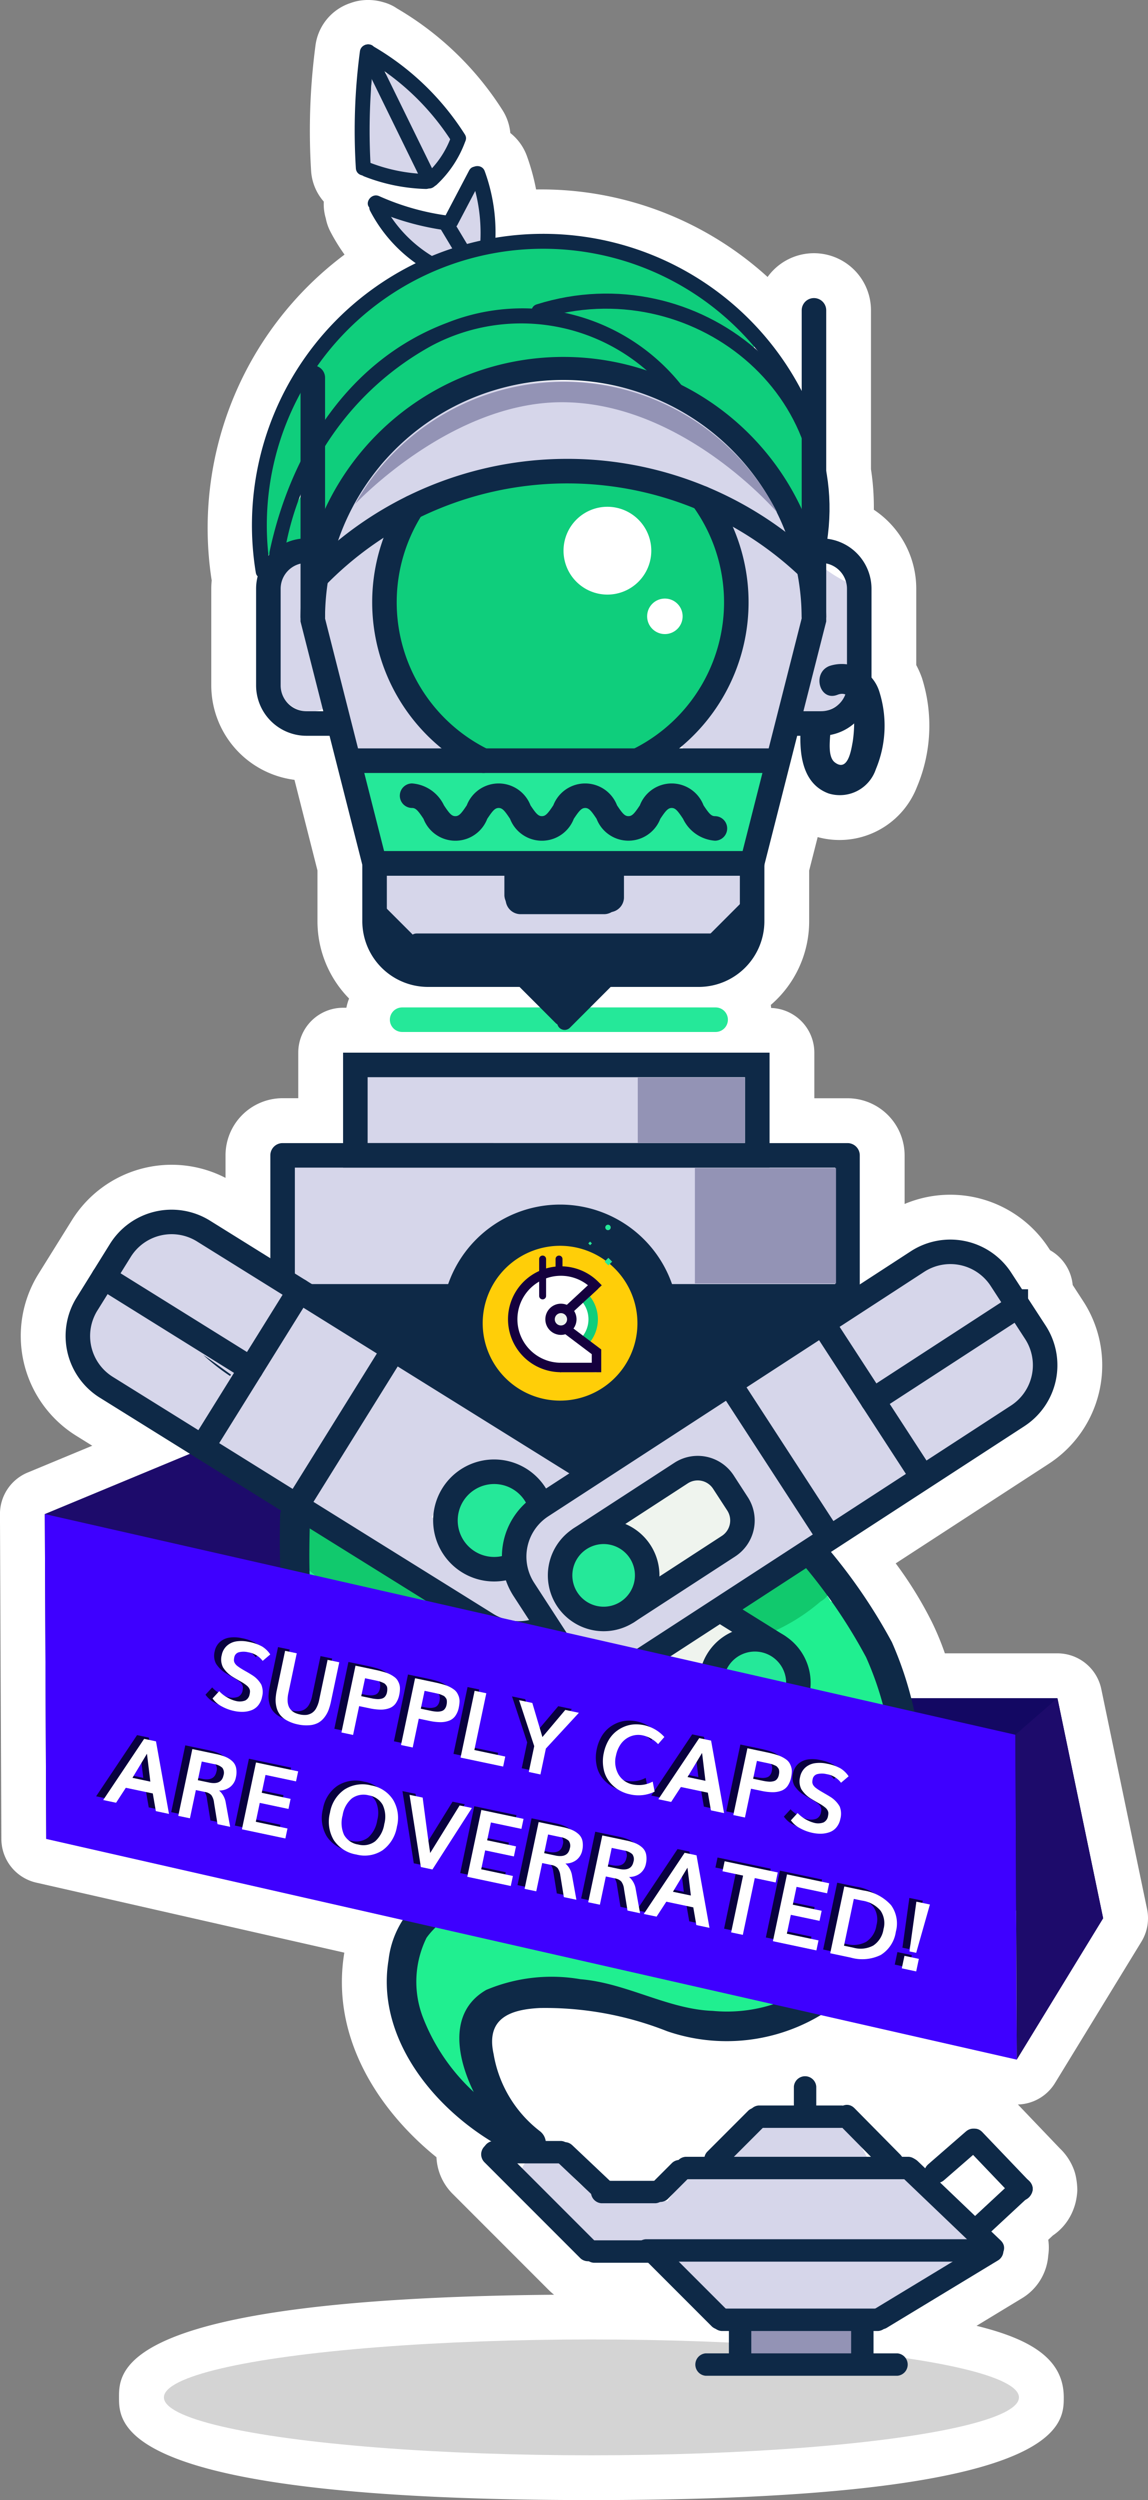 <svg id="Layer_1" data-name="Layer 1" xmlns="http://www.w3.org/2000/svg" viewBox="0 0 38.431 83.645"><rect x="0" y="0" width="38.431" height="83.645" fill="#808080" stroke="none"/><title>genie</title><path d="M72.456,91.703l2.893-4.729a1.504,1.504,0,0,0,.19-1.089L74.006,78.52a1.5,1.5,0,0,0-1.469-1.194H68.77a9.286,9.286,0,0,0-.425-1.028,13.049,13.049,0,0,0-1.221-1.982l5.125-3.332a3.93,3.93,0,0,0,1.153-5.438l-.353-.543A1.499,1.499,0,0,0,72.293,63.84l-.045-.068a3.932,3.932,0,0,0-4.826-1.48V60.665a1.913,1.913,0,0,0-1.911-1.91H64.4V57.228a1.497,1.497,0,0,0-1.445-1.494c-.007-.033-.005-.069-.013-.101a3.691,3.691,0,0,0,1.285-2.8V51.136l.285-1.119a2.781,2.781,0,0,0,3.321-1.672,5.273,5.273,0,0,0,.168-3.656,3.075,3.075,0,0,0-.189-.426V41.709a3.172,3.172,0,0,0-1.42-2.644,8.316,8.316,0,0,0-.096-1.356V32.394a1.91,1.91,0,0,0-3.461-1.116A11.26,11.26,0,0,0,55.085,28.35a7.343,7.343,0,0,0-.308-1.121,1.737,1.737,0,0,0-.554-.768,1.727,1.727,0,0,0-.259-.76,10.405,10.405,0,0,0-3.536-3.408l-.007-.005c-.026-.018-.055-.035-.081-.051a1.508,1.508,0,0,0-.357-.149,1.8,1.8,0,0,0-.915-.034,1.949,1.949,0,0,0-.223.069v-.001a1.731,1.731,0,0,0-1.146,1.42,21.713,21.713,0,0,0-.144,4.204,1.724,1.724,0,0,0,.423,1.01,1.688,1.688,0,0,0,.068.562,1.619,1.619,0,0,0,.155.445,6.291,6.291,0,0,0,.472.766,11.422,11.422,0,0,0-4.458,10.831c.004.023.007.046.011.069-.009.094-.014.186-.014.278v3.235a3.189,3.189,0,0,0,2.785,3.16l.77,3.033v1.697a3.684,3.684,0,0,0,1.058,2.586,1.907,1.907,0,0,0-.091.309h-.11a1.5,1.5,0,0,0-1.5,1.5v1.526H46.6a1.912,1.912,0,0,0-1.911,1.91v.756a3.932,3.932,0,0,0-5.142,1.414l-1.12,1.798a3.932,3.932,0,0,0,1.258,5.412l.542.337-2.164.898a1.501,1.501,0,0,0-.925,1.393l.047,10.87a1.501,1.501,0,0,0,1.167,1.456l10.314,2.343c-.474,2.866,1.192,5.318,3.084,6.844a1.849,1.849,0,0,0,.544,1.228l3.221,3.221a1.948,1.948,0,0,0,.173.152c-14.564.128-14.565,2.517-14.565,3.432,0,.94,0,3.438,15.812,3.438S72.75,103.159,72.75,102.219c0-1.272-1.077-1.943-2.92-2.394l1.507-.914a1.824,1.824,0,0,0,.893-1.437,1.806,1.806,0,0,0,.001-.528l.152-.142a1.835,1.835,0,0,0,.684-.86,1.91,1.91,0,0,0,.072-.218l.005-.019a2.244,2.244,0,0,0,.06-.411,2.407,2.407,0,0,0-.06-.515c-.009-.037-.025-.096-.038-.133-.005-.015-.01-.03-.016-.045a1.9,1.9,0,0,0-.473-.716L71.215,92.42A1.501,1.501,0,0,0,72.456,91.703Z" transform="translate(-37.139 -22.011)" fill="#fff"/><polygon points="1.5 50.655 9.583 47.3 9.73 53.156 1.548 61.525 1.5 50.655" fill="#1d0b6b"/><polygon points="35.399 56.814 36.93 64.181 26.318 63.239 30.248 56.814 35.399 56.814" fill="#130863"/><ellipse cx="19.799" cy="80.208" rx="14.312" ry="1.938" opacity="0.17" style="isolation:isolate"/><g id="Layer_2" data-name="Layer 2"><path d="M64.341,38.838a.252.252,0,0,0-.006-.207c-.005-.01-.009-.022-.014-.032a.253.253,0,0,0,.056-.302,10.758,10.758,0,0,1-.397-1.001.253.253,0,0,0,.294-.308.229.229,0,0,0,.085-.329q-.587-.856-1.236-1.654c-.256-.382-.532-.755-.808-1.126a1.037,1.037,0,0,0,.058-.537,3.282,3.282,0,0,1-.354-.221,3.649,3.649,0,0,1-.544-.49c-.024-.026-.048-.05-.071-.078l-.006-.005c-.116-.129-.228-.262-.343-.396a.241.241,0,0,0-.156-.329l-.288-.15c-.013-.013-.025-.026-.039-.039-.252-.239-.347-.338-.689-.277a.186.186,0,0,0-.064.036c-.072-.038-.141-.084-.211-.125a.218.218,0,0,0-.116-.182l-.674-.367a.244.244,0,0,1-.332-.038,7.818,7.818,0,0,0-5.862-.196,8.198,8.198,0,0,0-4.03,2.709.232.232,0,0,0-.232.05,8.353,8.353,0,0,0-2.381,6.968.193.193,0,0,0,.08.127c0,.023-.003.045-.004.068a.255.255,0,0,0,.411.191.222.222,0,0,0,.212-.068c.046-.047.089-.097.134-.145a.272.272,0,0,0,.23-.073.258.258,0,0,0,.179-.11,1.061,1.061,0,0,0,.241-.447.262.262,0,0,0,.245-.165c.028-.069.058-.136.086-.205a.228.228,0,0,0,.346-.076c.009-.02.017-.04.025-.06h0q.277-.635.538-1.277a.232.232,0,0,0,.237-.116c.118-.19.24-.377.362-.564a.211.211,0,0,0,.306-.029c.462-.592.933-1.168,1.438-1.708a.201.201,0,0,0,.185-.035c.017-.013.033-.026.05-.039h0l.001-.001c.175-.13.34-.265.504-.403a.222.222,0,0,0,.106-.006L54.5,34.259a8.485,8.485,0,0,0,1.474.087c.346.069.69.152,1.037.223a.25.25,0,0,0,.15.137,4.872,4.872,0,0,0,.668.195,2.522,2.522,0,0,0,1.342.07.291.291,0,0,0,.181-.195,8.348,8.348,0,0,0,.872.355,7.586,7.586,0,0,0,1.22,1.041,5.894,5.894,0,0,0,1.224,1.296,8.604,8.604,0,0,0,.834,1.195l.001.002h0c.014.017.025.034.039.051a.202.202,0,0,0,.2.074c.063.115.124.229.19.344.161.283.572.034.432-.253Zm-16.868-.656c-.025.05-.051.099-.075.149a4.719,4.719,0,0,0-.56,1.041c.082-.368.198-.732.3-1.086.042-.091.078-.184.117-.276a.225.225,0,0,0,.233-.063l.001-.001a.322.322,0,0,0,.035-.006C47.508,38.021,47.489,38.102,47.473,38.182Z" transform="translate(-37.139 -22.011)" fill="#0fce7c"/><path d="M52.337,26.702a.976.976,0,0,0-.269-.402.196.196,0,0,0,.003-.259c-.013-.018-.027-.033-.04-.05l.001-.001-.004-.004a3.346,3.346,0,0,0-.87-.81.232.232,0,0,0-.139-.039l-.214-.18a2.292,2.292,0,0,0-.392-.481.248.248,0,0,0-.367.025.282.282,0,0,0-.163.027.261.261,0,0,0-.307.312c.004.013.009.024.013.036-.002.022-.004.043-.007.065a4.661,4.661,0,0,0-.184,1.518c0,.197-.028.42-.012.625-.255.029-.349.433-.057.489l.856.164a.237.237,0,0,0,.043.008,2.921,2.921,0,0,0,.287.055l.006,0c.108.021.218.036.327.055.04.03.08.059.125.088a.214.214,0,0,0,.245-.009.255.255,0,0,0,.09.013.245.245,0,0,0,.372.029,2.518,2.518,0,0,0,.454-.695A.733.733,0,0,0,52.337,26.702Z" transform="translate(-37.139 -22.011)" fill="#d6d6ea"/><path d="M53.276,28.589a.252.252,0,0,0-.482,0,2.837,2.837,0,0,1-.511,1.063.264.264,0,0,0-.04.08c-.051.009-.103.015-.157.02a4.377,4.377,0,0,0-1.322-.383.222.222,0,0,0-.129.009.219.219,0,0,0-.093-.072l-.191-.081c-.288-.122-.536.26-.253.432l1.142.693.058.036a.26.26,0,0,0,.31.309l1.071-.305a1.246,1.246,0,0,0,.598-.249C53.597,29.787,53.361,28.992,53.276,28.589Z" transform="translate(-37.139 -22.011)" fill="#d6d6ea"/><path d="M67.415,81.68c-.086-.324-.173-.648-.258-.972a.244.244,0,0,0,.085-.254,24.461,24.461,0,0,0-.757-2.792.28.28,0,0,0-.062-.104.235.235,0,0,0-.179-.125c-.128-.322-.27-.636-.418-.931a.596.596,0,0,0-.285-.283c-.077-.179-.16-.357-.254-.531a.232.232,0,0,0-.319-.09l-.025-.02c-.037-.062-.074-.124-.114-.185a.26.26,0,0,0-.038-.04.437.437,0,0,0,.102-.161.248.248,0,0,0-.064-.243.454.454,0,0,0-.233-.11.264.264,0,0,0-.348-.283.25.25,0,0,0-.327-.077c-.24.153-.471.317-.699.486a2.118,2.118,0,0,0-.759.53l-.032.009a.228.228,0,0,0-.162.171l-.008-.003a.211.211,0,0,0-.139.002c-.302-.1-.412.365-.125.484l.822.34c.232.145.457.307.677.468.13.198.267.391.398.586a12.005,12.005,0,0,0-.032,1.471,2.78,2.78,0,0,1-.778.647.507.507,0,0,0-.172.152c-.075.016-.151.03-.226.048a.828.828,0,0,0-.262-.025c-.088.006-.174.019-.261.026l-2.41-1.303a.24.24,0,0,0-.238.002,1.651,1.651,0,0,0-.253-.214,1.353,1.353,0,0,0-.473-.179.223.223,0,0,0-.107-.133.897.897,0,0,0-.81-.09.242.242,0,0,0-.131.108c-.024.004-.047.005-.071.009a.178.178,0,0,0-.126.09q-.195-.075-.39-.146a.239.239,0,0,0-.151-.181,5.748,5.748,0,0,1-1.053-.48.253.253,0,0,0-.285.041c-.018-.005-.036-.01-.054-.015a.243.243,0,0,0-.117-.399l-.19-.042a.274.274,0,0,0-.177.026,1.677,1.677,0,0,0-.258.006.244.244,0,0,0-.17.078l-.329-.001a.229.229,0,0,0-.064.012c-.075-.04-.152-.078-.227-.118a.23.23,0,0,0-.069-.355q-2.842-1.414-5.528-3.102a.243.243,0,0,0-.323.072c-.056-.055-.12-.107-.178-.16-.015-.034-.028-.063-.048-.106a.208.208,0,0,0-.203-.118c-.012-.01-.022-.021-.035-.031-.169-.138-.521-.015-.418.243l.031.079a.283.283,0,0,0-.079.188.246.246,0,0,0-.158.419c.071.068.145.129.217.195a.206.206,0,0,0-.034.087c-.091.62-.028,3.007.799,3.459.094.259.197.517.319.775a.233.233,0,0,0,.293.105,4.715,4.715,0,0,0,1.067,1.296.201.201,0,0,0,.125.092.279.279,0,0,0,.069.059,2.41,2.41,0,0,0,.998.348c.166.355.884.449,1.199.463a.253.253,0,0,0,.178-.425l.733.114a.275.275,0,0,0,.316-.248l.017-.025c.064.014.127.033.191.045a.219.219,0,0,0,.079.039,1.941,1.941,0,0,0,.833.106.263.263,0,0,0,.119-.029l2.288.34a.262.262,0,0,0,.282-.159l1.693,2.003a.253.253,0,0,0,.427-.177q-.002-.158-.003-.315a.249.249,0,0,0-.368-.213q-.326-.385-.651-.77c.434.287.862.584,1.29.881a.812.812,0,0,0,.06.361,12.848,12.848,0,0,1,.458,1.611,3.586,3.586,0,0,0-.992,1.154.814.814,0,0,0-.197.082l-.703.347a.931.931,0,0,0-.325.209.774.774,0,0,0-.465.138,2.398,2.398,0,0,0-.633-.186,3.203,3.203,0,0,0-1.313.13,9.22,9.22,0,0,0-2.891-.155c-2.714.521-1.347,3.986-.641,5.604a.577.577,0,0,0-.058.137.605.605,0,0,0,.214.598.665.665,0,0,0,1.032.084.632.632,0,0,0,.031-.822.718.718,0,0,0-.013-.281c-.047-.2-.165-.528-.297-.909a.711.711,0,0,0,.375-.825c.019-.018.043-.041.076-.07.079-.071.145-.169.22-.246a3.14,3.14,0,0,1,.62-.485c.013-.008.028-.013.041-.021a4.541,4.541,0,0,1,2.039-.104,3.105,3.105,0,0,0,1.472.004c.233.102.466.197.697.273a3.467,3.467,0,0,0,.452.226,3.225,3.225,0,0,0,1.412.286c.221.094.4.163.508.201,1.124.39,3.789.132,4.595-1.096a.644.644,0,0,0,.408-.783.851.851,0,0,0,.091-.074,1.834,1.834,0,0,0,.468-.923.964.964,0,0,0,.219-.329q.089-.242.162-.494c.008-.013.017-.023.025-.036.546-.871.955-1.942.348-2.777.005-.328.001-.657-.013-.986A.263.263,0,0,0,67.415,81.68Z" transform="translate(-37.139 -22.011)" fill="#20ef90"/><path d="M57.763,77.605c-.271.187-.982-.018-1.292-.115a1.981,1.981,0,0,1-.334-.144.754.754,0,0,0-.816-.798c-2.778.268-5.3-2.197-7.565-3.534-.698-.412-1.223.548-.759,1.078a16.012,16.012,0,0,0,4.305,2.969,6.333,6.333,0,0,0,3.445,1.032,4.111,4.111,0,0,0,4.635.374C60.079,77.853,58.519,77.082,57.763,77.605Z" transform="translate(-37.139 -22.011)" fill="#11c96d"/><path d="M64.876,74.532A.839.839,0,0,0,63.731,74.28c-.254.167-.484.362-.729.54a6.336,6.336,0,0,0-.836.618.742.742,0,0,0,.761,1.202A6.421,6.421,0,0,0,64.61,75.591.751.751,0,0,0,64.876,74.532Z" transform="translate(-37.139 -22.011)" fill="#11c96d"/><path d="M69.388,96.559c-.077-.075-.153-.152-.23-.227-.004-.021-.006-.042-.013-.063l-.099-.326a.836.836,0,0,0-.607-.566l-.236-.051c-.055-.064-.114-.123-.167-.189a5.374,5.374,0,0,0-.749-.926l-.006.009a.726.726,0,0,0-1.053.101,4.998,4.998,0,0,0-.945-1.378.812.812,0,0,0-.978-.085l-.039.031a6.615,6.615,0,0,0-1.32-.06.89.89,0,0,0-.76.592.758.758,0,0,0-.119.117q-.146.182-.292.363c-.159.131-.312.269-.469.401a.703.703,0,0,0-.57.113,4.554,4.554,0,0,0-1.252,1.241,4.796,4.796,0,0,0-.913-.025c-1.344-.21-1.747-.002-2.584-1.245-.547-.813-1.848.015-1.285.821,1.195,1.712,1.325,1.69,2.966,1.948a.738.738,0,0,0,.507.16.867.867,0,0,0,.553.236,2.98,2.98,0,0,0,.979-.062,4.88,4.88,0,0,0,2.393,2.132l.019.002a.752.752,0,0,0,.362,1.227c1.756.327,2.84.302,3.662-.848a.771.771,0,0,0,.51-.222,4.679,4.679,0,0,0,.656-.653,5.663,5.663,0,0,0,.998-.781c.015-.015.029-.029.043-.045.072-.072.145-.151.217-.228a1.116,1.116,0,0,0,.441-.063.81.81,0,0,0,.504-.49A.774.774,0,0,0,69.388,96.559Z" transform="translate(-37.139 -22.011)" fill="#d6d6ea"/><path d="M64.92,99.728a2.344,2.344,0,0,1-1.02-.025c-.399-.037-.799-.062-1.2-.077-.965-.037-.912,1.46.046,1.497.459.018.918.047,1.375.097a2.538,2.538,0,0,0,1.242-.06C66.255,100.813,65.82,99.38,64.92,99.728Z" transform="translate(-37.139 -22.011)" fill="#9393b5"/></g><g id="Layer_1-2" data-name="Layer 1"><path d="M65.647,41.563a4.663,4.663,0,0,1-1.126-.709.766.766,0,0,0-.073.022c0-.031-.003-.061-.003-.092a3.684,3.684,0,0,1-1.149-1.694c-.045-.162-.089-.319-.133-.476h-.006a5.843,5.843,0,0,0-2.336-2.873c-.011-.011-.019-.023-.029-.033a.949.949,0,0,0-1.162-.235c-3.618-1.397-7.552-.764-9.707,2.075-.87.848-1.572,1.867-2.4,2.77a.956.956,0,0,0-.205.35c-.041,0-.083,0-.124-.001a.986.986,0,0,0-.836.538c-.061.12-.12.242-.177.364a.864.864,0,0,0,.2,1.012c.05.733.081,1.474.068,2.201a1.058,1.058,0,0,0,1.722.808,4.094,4.094,0,0,0,1.83,2.524A.92.92,0,0,0,51.06,48.041a.997.997,0,0,0,.951-1.738,2.063,2.063,0,0,0-.696-.326,8.39,8.39,0,0,1-1.074-4.407.937.937,0,0,0,.234-.461,6.477,6.477,0,0,1,.658-1.827,6.476,6.476,0,0,1,2.109-1.438.813.813,0,0,0,.347.248.954.954,0,0,0,1.028.427,6.759,6.759,0,0,1,2.159-.383.956.956,0,0,0,.53-.134,5.077,5.077,0,0,0,1.946.059,9.176,9.176,0,0,0,1.385.6,1.208,1.208,0,0,0,.408.058,5.406,5.406,0,0,1,.515,1.159.798.798,0,0,0-.101.812,9.618,9.618,0,0,1,.378,2.45.793.793,0,0,0,.106.285c-.007.129-.015.256-.024.383-.174.759-.372,1.459-1.235,1.658-1.249.289-.98,2.279.267,1.979.159-.039.309-.079.45-.122a1.097,1.097,0,0,0,1.923-.263,9.764,9.764,0,0,0,.287-1.029,1.016,1.016,0,0,0,.482-.038,3.041,3.041,0,0,0,1.329-.542,2.218,2.218,0,0,0,.568-1.335,7.153,7.153,0,0,0-.058-2.443C65.837,41.637,65.741,41.604,65.647,41.563Z" transform="translate(-37.139 -22.011)" fill="#d6d6ea"/><polygon points="11.709 25.452 24.901 25.452 26.019 25.878 25.179 28.888 12.54 28.888 11.709 25.452" fill="#25e899"/><path d="M60.531,54.62h-9.066a1.787,1.787,0,0,1-1.786-1.787V50.899H62.317v1.935A1.787,1.787,0,0,1,60.531,54.62" transform="translate(-37.139 -22.011)" fill="#d6d6ea"/><path d="M60.531,55.03h-9.066a2.2,2.2,0,0,1-2.197-2.197V50.488h13.46v2.345A2.2,2.2,0,0,1,60.531,55.03Zm-10.442-3.721v1.524a1.378,1.378,0,0,0,1.376,1.376h9.066a1.378,1.378,0,0,0,1.376-1.376v-1.524Z" transform="translate(-37.139 -22.011)" fill="#0e2947"/><path d="M53.681,47.462a5.637,5.637,0,0,1-2.084-8.743c1.033-1.251,7.533-1.315,8.564-.15a5.634,5.634,0,0,1-1.954,8.894" transform="translate(-37.139 -22.011)" fill="#0fce7c"/><path d="M53.325,47.872a.407.407,0,0,1-.179-.042,6.303,6.303,0,0,1-2.556-9.062.41.41,0,0,1,.691.443,5.483,5.483,0,0,0,2.224,7.882.41.41,0,0,1-.18.779Z" transform="translate(-37.139 -22.011)" fill="#0e2947"/><path d="M58.533,47.842a.41.41,0,0,1-.184-.777,5.481,5.481,0,0,0,1.969-8.141.411.411,0,0,1,.663-.487,6.305,6.305,0,0,1-2.264,9.362A.422.422,0,0,1,58.533,47.842Z" transform="translate(-37.139 -22.011)" fill="#0e2947"/><path d="M62.636,51.309H49.36l-2.161-8.505v-.052a8.799,8.799,0,0,1,17.599,0v.052l-.013.049Zm-12.638-.821h12l1.978-7.786a7.978,7.978,0,0,0-15.956,0Z" transform="translate(-37.139 -22.011)" fill="#0e2947"/><path d="M47.61,43.042a.411.411,0,0,1-.41-.41V34.648a.41.41,0,0,1,.821,0v7.984A.41.41,0,0,1,47.61,43.042Z" transform="translate(-37.139 -22.011)" fill="#0e2947"/><path d="M64.387,43.042a.41.41,0,0,1-.41-.41V32.394a.41.41,0,0,1,.821,0V42.631A.41.41,0,0,1,64.387,43.042Z" transform="translate(-37.139 -22.011)" fill="#0e2947"/><path d="M48.263,46.628H47.397a1.687,1.687,0,0,1-1.685-1.685V41.709a1.687,1.687,0,0,1,1.685-1.685h.367a.41.41,0,0,1,0,.821h-.367a.865.865,0,0,0-.863.864v3.235a.864.864,0,0,0,.863.863h.866a.411.411,0,0,1,0,.822Z" transform="translate(-37.139 -22.011)" fill="#0e2947"/><path d="M64.629,46.628h-.866a.411.411,0,0,1,0-.822h.866a.864.864,0,0,0,.864-.863V41.709a.865.865,0,0,0-.864-.864h-.367a.41.41,0,0,1,0-.821h.367a1.687,1.687,0,0,1,1.685,1.685v3.235A1.687,1.687,0,0,1,64.629,46.628Z" transform="translate(-37.139 -22.011)" fill="#0e2947"/><path d="M47.7,41.76a.41.41,0,0,1-.293-.697,12.132,12.132,0,0,1,17.078-.365.41.41,0,0,1-.563.598,11.312,11.312,0,0,0-15.928.341A.409.409,0,0,1,47.7,41.76Z" transform="translate(-37.139 -22.011)" fill="#0e2947"/><path d="M63.158,47.872h-14.31a.411.411,0,0,1,0-.822h14.31a.411.411,0,0,1,0,.822Z" transform="translate(-37.139 -22.011)" fill="#0e2947"/><path d="M58.942,40.434a1.469,1.469,0,1,1-1.469-1.468,1.47,1.47,0,0,1,1.469,1.468" transform="translate(-37.139 -22.011)" fill="#fff"/><path d="M59.991,42.631a.594.594,0,1,1-.594-.594.594.594,0,0,1,.594.594" transform="translate(-37.139 -22.011)" fill="#fff"/><path d="M61.072,50.138a1.287,1.287,0,0,1-1.066-.731c-.183-.277-.26-.364-.381-.364s-.198.087-.382.364a1.143,1.143,0,0,1-2.132,0c-.183-.277-.26-.364-.381-.364s-.199.087-.383.364a1.143,1.143,0,0,1-2.133,0c-.183-.277-.259-.364-.381-.364s-.199.087-.383.364a1.143,1.143,0,0,1-2.133,0c-.183-.277-.26-.364-.383-.364a.41.41,0,1,1,0-.821,1.288,1.288,0,0,1,1.067.732c.183.277.26.363.382.363s.198-.087.382-.363a1.143,1.143,0,0,1,2.133.001c.184.276.26.362.382.362s.199-.087.382-.363a1.143,1.143,0,0,1,2.133.001c.183.276.26.362.382.362s.199-.087.382-.362a1.142,1.142,0,0,1,2.132,0c.183.276.259.362.381.362a.41.41,0,1,1,0,.821Z" transform="translate(-37.139 -22.011)" fill="#0e2947"/><rect x="9.723" y="38.748" width="18.769" height="4.387" fill="#d6d6ea"/><rect x="12.251" y="35.886" width="12.908" height="2.728" fill="#d6d6ea"/><line x1="9.461" y1="43.371" x2="28.372" y2="43.371" fill="none"/><rect x="9.461" y="42.961" width="18.912" height="0.821" fill="#0e2947"/><polygon points="9.461 43.371 9.666 46.145 11.54 48.676 13.181 48.832 19.19 49.416 25.352 48.975 27.418 47.544 28.372 44.817 27.963 43.371 9.461 43.371" fill="#0e2947"/><path d="M61.14,71.61H50.97a4.787,4.787,0,0,1-4.781-4.782V60.665a.41.41,0,0,1,.41-.41H65.511a.41.41,0,0,1,.41.41v6.163A4.787,4.787,0,0,1,61.14,71.61ZM47.01,61.075v5.753a3.965,3.965,0,0,0,3.96,3.961H61.14a3.965,3.965,0,0,0,3.961-3.961V61.075Z" transform="translate(-37.139 -22.011)" fill="#0e2947"/><path d="M59.169,66.28A3.279,3.279,0,1,0,55.89,69.56a3.28,3.28,0,0,0,3.279-3.28" transform="translate(-37.139 -22.011)" fill="#ffce08"/><path d="M55.89,70.25A3.969,3.969,0,1,1,59.858,66.28,3.973,3.973,0,0,1,55.89,70.25Zm0-6.559A2.59,2.59,0,1,0,58.478,66.28,2.593,2.593,0,0,0,55.89,63.691Z" transform="translate(-37.139 -22.011)" fill="#0e2947"/><path d="M48.628,70.288a.953.953,0,1,0-.953.953.952.952,0,0,0,.953-.953" transform="translate(-37.139 -22.011)" fill="#0e2947"/><path d="M65.373,70.288a.953.953,0,1,0-.954.953.953.953,0,0,0,.954-.953" transform="translate(-37.139 -22.011)" fill="#0e2947"/><path d="M64.314,69.638a.592.592,0,1,0-.592.592.592.592,0,0,0,.592-.592" transform="translate(-37.139 -22.011)" fill="#eff4ee"/><path d="M48.858,69.638a.592.592,0,1,0-.592.592.592.592,0,0,0,.592-.592" transform="translate(-37.139 -22.011)" fill="#eff4ee"/><rect x="3.755" y="43.135" width="5.924" height="3.027" fill="#0e2947"/><rect x="28.492" y="43.135" width="5.924" height="3.027" fill="#0e2947"/><path d="M62.901,61.075H48.624V57.229H62.901Zm-13.455-.82H62.08V58.05H49.446Z" transform="translate(-37.139 -22.011)" fill="#0e2947"/><path d="M61.096,56.537H50.601a.41.41,0,1,1,0-.821H61.096a.41.41,0,1,1,0,.821Z" transform="translate(-37.139 -22.011)" fill="#25e899"/><rect x="23.263" y="39.081" width="4.724" height="3.859" fill="#9393b5"/><rect x="21.35" y="36.053" width="3.581" height="2.187" fill="#9393b5"/><polygon points="19.537 43.358 19.845 43.965 19.612 44.958 19.055 44.503 19.152 43.774 19.537 43.358" fill="#fff"/><path d="M55.853,63.358" transform="translate(-37.139 -22.011)" fill="#fff" stroke="#25e899" stroke-linecap="round" stroke-miterlimit="10" stroke-width="11"/><path d="M55.853,65.049" transform="translate(-37.139 -22.011)" fill="#fff" stroke="#25e899" stroke-linecap="round" stroke-miterlimit="10" stroke-width="11"/><path d="M55.853,65.165a.116.116,0,0,1-.116-.116V64.134a.116.116,0,1,1,.232,0v.915A.116.116,0,0,1,55.853,65.165Z" transform="translate(-37.139 -22.011)" fill="#15003e"/><line x1="18.542" y1="43.038" x2="18.901" y2="43.038" fill="#fff"/><path d="M56.039,65.165h-.359a.116.116,0,1,1,0-.232h.359a.116.116,0,1,1,0,.232Z" transform="translate(-37.139 -22.011)" fill="#15003e"/><path d="M56.676,65.368l.381-.359a1.613,1.613,0,1,0-1.14,2.753c.332,0,.624.121.88-.051l.319.044-.009-.518-.914-.724h0l.197-.926.286-.22" transform="translate(-37.139 -22.011)" fill="#fff"/><path d="M55.917,67.92a1.771,1.771,0,1,1,1.252-3.023l.115.115-.5.471-.217-.23.256-.241a1.455,1.455,0,1,0-.907,2.592" transform="translate(-37.139 -22.011)" fill="#15003e"/><path d="M56.806,67.011l-.227-.22a.921.921,0,0,0-.02-1.302l-.119-.115.127-.12.108.115.104-.107a1.238,1.238,0,0,1,.027,1.749Z" transform="translate(-37.139 -22.011)" fill="#0fce7c"/><path d="M56.692,66.9" transform="translate(-37.139 -22.011)" fill="#15003e"/><circle cx="18.778" cy="44.139" r="0.364" fill="#eff4ee"/><path d="M55.917,66.672a.522.522,0,1,1,.522-.522A.523.523,0,0,1,55.917,66.672Zm0-.728a.206.206,0,1,0,.206.206A.206.206,0,0,0,55.917,65.944Z" transform="translate(-37.139 -22.011)" fill="#15003e"/><line x1="19.919" y1="42.998" x2="18.998" y2="43.849" fill="#15003e"/><rect x="55.971" y="65.276" width="1.253" height="0.317" transform="translate(-66.516 33.771) rotate(-42.736)" fill="#15003e"/><polyline points="18.95 44.46 19.612 44.958 19.969 45.227 19.969 45.91 19.251 45.875" fill="#fff"/><polygon points="20.127 45.91 18.749 45.91 18.749 45.593 19.81 45.593 19.81 45.306 18.855 44.586 19.045 44.333 20.127 45.148 20.127 45.91" fill="#15003e"/><path d="M56.707,66.912" transform="translate(-37.139 -22.011)" fill="#15003e"/><path d="M56.39,68.517" transform="translate(-37.139 -22.011)" fill="#15003e"/><path d="M55.164,68.517" transform="translate(-37.139 -22.011)" fill="#15003e"/><rect x="57.415" y="64.131" width="0.179" height="0.179" transform="translate(-65.707 37.461) rotate(-45)" fill="#25e899"/><rect x="56.85" y="63.567" width="0.086" height="0.086" transform="translate(-65.454 36.85) rotate(-45)" fill="#25e899"/><circle cx="20.354" cy="41.066" r="0.091" fill="#25e899"/><path d="M55.304,65.484a.116.116,0,0,1-.116-.116V64.134a.116.116,0,1,1,.232,0v1.234A.116.116,0,0,1,55.304,65.484Z" transform="translate(-37.139 -22.011)" fill="#15003e"/><path d="M50.141,67.576a26.645,26.645,0,0,0-6.905-4.377,2.105,2.105,0,0,0-2.098.596c-.554.56-.433,1.98-.987,2.37a.961.961,0,0,0-.312.955c.634,1.85,2.458,2.637,4.034,3.576,1.361.81,2.712,1.637,4.076,2.442a45.95,45.95,0,0,1,4.765,2.692,1.029,1.029,0,0,0,.451.49q-.183-.1.088.059a2.725,2.725,0,0,0,.397.165,2.226,2.226,0,0,0,.606.106,3.141,3.141,0,0,0,1.049-.136A1.61,1.61,0,0,0,56.56,75.089a.929.929,0,0,0-.031-.259,1.723,1.723,0,0,0,1.028-1.127,1.688,1.688,0,0,0-.092-1.043,1.502,1.502,0,0,0-.12-.237,1.023,1.023,0,0,0-.234-.434C55.18,69.84,52.686,68.684,50.141,67.576Zm-5.269.425c-.011.016-.021.032-.031.047a6.983,6.983,0,0,1-.894-.702C44.291,67.575,44.612,67.818,44.872,68.001Zm10.596,5.163a1.024,1.024,0,0,0-.316,1.009.983.983,0,0,0-.455.444.545.545,0,0,1-.054.019.976.976,0,0,1-.227.017,1.141,1.141,0,0,0-.086-.084,20.648,20.648,0,0,0-2.737-1.798,6.147,6.147,0,0,1,1.199-1.488.763.763,0,0,0,.127-.134A12.872,12.872,0,0,1,55.469,73.164Z" transform="translate(-37.139 -22.011)" fill="#d6d6ea"/><line x1="8.399" y1="45.801" x2="3.47" y2="42.732" fill="none"/><path d="M45.887,68.028a.41.41,0,0,1-.565.132l-4.929-3.069a.41.41,0,0,1,.434-.697l4.93,3.069A.41.41,0,0,1,45.887,68.028Z" transform="translate(-37.139 -22.011)" fill="#0e2947"/><line x1="20.974" y1="53.628" x2="16.542" y2="50.87" fill="none"/><path d="M58.462,75.856a.411.411,0,0,1-.566.131l-4.431-2.758a.41.41,0,0,1,.434-.697L58.329,75.29A.411.411,0,0,1,58.462,75.856Z" transform="translate(-37.139 -22.011)" fill="#0e2947"/><path d="M57.686,74.126,56.567,75.924a2.432,2.432,0,0,1-3.347.779L40.479,68.772a2.432,2.432,0,0,1-.778-3.346l1.119-1.798a2.432,2.432,0,0,1,3.346-.78L56.908,70.78A2.432,2.432,0,0,1,57.686,74.126ZM40.398,65.859a1.611,1.611,0,0,0,.515,2.216l12.742,7.932a1.611,1.611,0,0,0,2.217-.515L56.99,73.693a1.611,1.611,0,0,0-.516-2.217L43.733,63.545a1.61,1.61,0,0,0-2.216.516Z" transform="translate(-37.139 -22.011)" fill="#0e2947"/><path d="M54.543,71.496a1.63,1.63,0,1,0,.522,2.245,1.63,1.63,0,0,0-.522-2.245" transform="translate(-37.139 -22.011)" fill="#25e899"/><path d="M55.413,73.959a2.041,2.041,0,1,1-.654-2.811A2.043,2.043,0,0,1,55.413,73.959ZM52.646,72.236a1.22,1.22,0,1,0,1.68-.391A1.221,1.221,0,0,0,52.646,72.236Z" transform="translate(-37.139 -22.011)" fill="#0e2947"/><path d="M47.513,65.415,44.26,70.642a.41.41,0,1,1-.697-.434l3.253-5.227a.41.41,0,1,1,.697.434Z" transform="translate(-37.139 -22.011)" fill="#0e2947"/><path d="M50.669,67.38l-3.253,5.227a.41.41,0,1,1-.697-.434l3.253-5.227a.41.41,0,1,1,.697.434Z" transform="translate(-37.139 -22.011)" fill="#0e2947"/><path d="M61.639,79.552,58.21,77.417a1.024,1.024,0,0,1-.328-1.41l.459-.738a1.024,1.024,0,0,1,1.41-.328l3.429,2.135" transform="translate(-37.139 -22.011)" fill="#eff4ee"/><path d="M63.529,77.293a.41.41,0,0,1-.565.132L59.534,75.29a.614.614,0,0,0-.844.197l-.459.738a.614.614,0,0,0,.196.844l3.429,2.135a.41.41,0,1,1-.434.697l-3.429-2.135a1.435,1.435,0,0,1-.459-1.975l.459-.738a1.436,1.436,0,0,1,1.975-.46l3.429,2.135A.41.41,0,0,1,63.529,77.293Z" transform="translate(-37.139 -22.011)" fill="#0e2947"/><path d="M63.18,77.076a1.458,1.458,0,1,0,.467,2.008,1.458,1.458,0,0,0-.467-2.008" transform="translate(-37.139 -22.011)" fill="#25e899"/><path d="M63.995,79.301a1.868,1.868,0,1,1-.598-2.573A1.87,1.87,0,0,1,63.995,79.301ZM61.52,77.76a1.047,1.047,0,1,0,1.443-.336A1.049,1.049,0,0,0,61.52,77.76Z" transform="translate(-37.139 -22.011)" fill="#0e2947"/><path d="M65.021,73.647c1.028-.771,1.969-1.643,2.96-2.461,1.002-.827,2.307-1.185,3.303-2.05a2.443,2.443,0,0,0,.834-1.503c-.069-.042-.133-.091-.199-.137a.908.908,0,0,0-.026-.347,5.162,5.162,0,0,0-1.313-2.207,1.374,1.374,0,0,0-.317-.244,4.859,4.859,0,0,1-.1-.709A2.304,2.304,0,0,0,67.91,64.02a.971.971,0,0,0-.511.88,23.592,23.592,0,0,0-4.146,2.706c-2.685,1.793-5.523,3.309-8.248,5.031a.889.889,0,0,0-.312,1.236c-.02.014-.037.032-.056.048v-.007c-.012.009-.02.023-.032.033a.945.945,0,0,0-.112.117.46.46,0,0,0-.047.058.918.918,0,0,0-.113.201,1.043,1.043,0,0,0-.059.234.573.573,0,0,0-.005.062,1.002,1.002,0,0,0,.073.467.938.938,0,0,0,.125.206.158.158,0,0,0,.012.024l.001-.008a1.012,1.012,0,0,0,.643.367,1.091,1.091,0,0,0,.087,1.014.986.986,0,0,0,.693.462.775.775,0,0,0,.106.272.98.98,0,0,0,1.448.366.854.854,0,0,0,.682-.01A31.527,31.527,0,0,0,65.021,73.647Zm-7.486,2.228a1.05,1.05,0,0,0-.266.157,1.021,1.021,0,0,0-.236-.062,1.399,1.399,0,0,0-.205-.451.945.945,0,0,0-.789-.406,1.375,1.375,0,0,0,.086-.824l.012-.006c1.535-.977,3.122-1.867,4.69-2.786a2.057,2.057,0,0,0,.076.432,2.34,2.34,0,0,0,1.11,1.46A22.814,22.814,0,0,1,57.535,75.875Z" transform="translate(-37.139 -22.011)" fill="#d6d6ea"/><path d="M55.487,77.19,54.333,75.414a2.432,2.432,0,0,1,.713-3.361L67.63,63.874a2.431,2.431,0,0,1,3.36.714l1.155,1.775a2.432,2.432,0,0,1-.712,3.362L58.849,77.903A2.432,2.432,0,0,1,55.487,77.19ZM70.303,65.034a1.61,1.61,0,0,0-2.225-.472l-12.585,8.18a1.609,1.609,0,0,0-.472,2.225l1.154,1.776a1.612,1.612,0,0,0,2.226.472l12.584-8.18a1.61,1.61,0,0,0,.472-2.225Z" transform="translate(-37.139 -22.011)" fill="#0e2947"/><path d="M67.69,71.668l-3.355-5.163a.41.41,0,1,1,.688-.447L68.379,71.22a.411.411,0,0,1-.688.448Z" transform="translate(-37.139 -22.011)" fill="#0e2947"/><path d="M64.573,73.694l-3.355-5.163a.411.411,0,1,1,.689-.448l3.356,5.163a.411.411,0,0,1-.689.448Z" transform="translate(-37.139 -22.011)" fill="#0e2947"/><line x1="29.218" y1="46.852" x2="34.086" y2="43.688" fill="none"/><path d="M66.012,69.087a.41.41,0,0,1,.121-.568l4.868-3.164a.41.41,0,0,1,.447.687L66.58,69.207A.41.41,0,0,1,66.012,69.087Z" transform="translate(-37.139 -22.011)" fill="#0e2947"/><path d="M58.142,75.941,61.528,73.74a1.023,1.023,0,0,0,.3-1.416l-.474-.728A1.022,1.022,0,0,0,59.94,71.295l-3.386,2.201" transform="translate(-37.139 -22.011)" fill="#eff4ee"/><path d="M57.797,76.164a.41.41,0,0,1,.122-.567l3.386-2.201a.614.614,0,0,0,.18-.848l-.474-.728a.614.614,0,0,0-.848-.181L56.777,73.84a.411.411,0,0,1-.448-.689l3.387-2.201a1.435,1.435,0,0,1,1.983.421l.473.729a1.435,1.435,0,0,1-.42,1.984l-3.387,2.2A.411.411,0,0,1,57.797,76.164Z" transform="translate(-37.139 -22.011)" fill="#0e2947"/><path d="M56.553,73.496a1.458,1.458,0,1,1-.428,2.017,1.458,1.458,0,0,1,.428-2.017" transform="translate(-37.139 -22.011)" fill="#25e899"/><path d="M55.781,75.737a1.868,1.868,0,1,1,2.584.548A1.87,1.87,0,0,1,55.781,75.737Zm2.445-1.59a1.048,1.048,0,1,0-.307,1.449A1.05,1.05,0,0,0,58.226,74.147Z" transform="translate(-37.139 -22.011)" fill="#0e2947"/><path d="M46.516,72.693c-.074,3.034.136,7.051,3.485,8.338,1.693.65,3.483.259,5.236.259a4.553,4.553,0,0,1,3.19.95,1.719,1.719,0,0,1-.975,3.093c-1.739.172-3.332-.887-5.099-.378a3.101,3.101,0,0,0-2.207,2.631c-.49,2.962,2.119,5.686,4.682,6.688.6.234.86-.733.266-.965a6.667,6.667,0,0,1-3.814-3.849,3.332,3.332,0,0,1,.138-2.618A2.622,2.622,0,0,1,54.134,85.83c1.534.158,3.09.93,4.596.181A2.496,2.496,0,0,0,60.069,83.32c-.491-3.172-4.28-3.055-6.68-2.935-1.988.1-3.831-.159-4.957-1.981-1.044-1.688-.96-3.803-.914-5.71a.501.501,0,0,0-1.001,0Z" transform="translate(-37.139 -22.011)" fill="#0e2947"/><path d="M64.052,74.39a17.86,17.86,0,0,1,2.08,3.066,10.561,10.561,0,0,1,.893,5.099,9.934,9.934,0,0,1-1.337,4.492,5.048,5.048,0,0,1-4.689,2.241c-1.496-.052-2.897-.936-4.428-1.059a5.651,5.651,0,0,0-3.153.357c-2.093,1.205-.067,4.611,1.271,5.576.523.377,1.023-.49.505-.864a4.112,4.112,0,0,1-1.531-2.567c-.264-1.202.564-1.492,1.552-1.539a11.091,11.091,0,0,1,4.258.777,6.127,6.127,0,0,0,6.728-1.909,10.543,10.543,0,0,0,1.768-7.291,11.896,11.896,0,0,0-.973-3.818,18.424,18.424,0,0,0-2.08-3.066c-.386-.504-1.256-.006-.864.505Z" transform="translate(-37.139 -22.011)" fill="#0e2947"/><path d="M63.937,46.518c-.033.787.092,1.734.948,2.042a1.272,1.272,0,0,0,1.575-.815,3.77,3.77,0,0,0,.127-2.558,1.317,1.317,0,0,0-1.68-.895c-.594.231-.335,1.199.266.965.708-.276.57,1.257.505,1.607-.046.246-.158.987-.593.653-.243-.187-.16-.738-.149-.999.027-.644-.974-.643-1.001,0Z" transform="translate(-37.139 -22.011)" fill="#0e2947"/><path d="M54.024,51.282v.688a.501.501,0,0,0,1.001,0v-.688a.501.501,0,0,0-1.001,0Z" transform="translate(-37.139 -22.011)" fill="#0e2947"/><path d="M54.545,52.596h2.835a.501.501,0,0,0,0-1.001H54.545a.501.501,0,0,0,0,1.001Z" transform="translate(-37.139 -22.011)" fill="#0e2947"/><path d="M58.027,52.053V51.157a.501.501,0,0,0-1.001,0v.896a.501.501,0,0,0,1.001,0Z" transform="translate(-37.139 -22.011)" fill="#0e2947"/><path d="M57.11,50.907H55.087a.501.501,0,0,0,0,1.001H57.11a.501.501,0,0,0,0-1.001Z" transform="translate(-37.139 -22.011)" fill="#0e2947"/><path d="M49.615,52.647l1.71,1.71a.25.25,0,0,0,.354-.354l-1.71-1.71a.25.25,0,0,0-.354.354Z" transform="translate(-37.139 -22.011)" fill="#0e2947"/><path d="M51.085,53.742h10.57a.25.25,0,0,0,0-.5h-10.57a.25.25,0,0,0,0,.5Z" transform="translate(-37.139 -22.011)" fill="#0e2947"/><path d="M61.916,52.252l-2.147,2.147a.25.25,0,0,0,.354.354L62.27,52.606a.25.25,0,0,0-.354-.354Z" transform="translate(-37.139 -22.011)" fill="#0e2947"/><path d="M61.979,53.121l.036-.086c.119-.286-.302-.394-.457-.193a7.989,7.989,0,0,1-.961,1.036c-.239.218.114.567.354.354l1.221-1.086-.354-.354q-.637.649-1.206,1.357c-.161.2.058.581.303.393a3.797,3.797,0,0,0,1.013-1.148l-.432-.253a5.823,5.823,0,0,1-.505.797c-.147.196.147.491.342.342l.14-.106c.203-.154.098-.569-.193-.457l-.525.202c-.298.114-.168.598.133.482l.525-.202q-.096-.229-.193-.457l-.14.106.342.342a5.833,5.833,0,0,0,.505-.797c.149-.284-.272-.534-.432-.253a3.189,3.189,0,0,1-.833.969l.303.393q.57-.708,1.206-1.357c.227-.232-.115-.567-.354-.354l-1.221,1.086.354.354A8.67,8.67,0,0,0,61.99,53.094l-.457-.193-.036.086c-.123.297.361.427.482.133Z" transform="translate(-37.139 -22.011)" fill="#0e2947"/><path d="M60.758,53.68H50.626a.25.25,0,0,0,0,.5H60.758a.25.25,0,0,0,0-.5Z" transform="translate(-37.139 -22.011)" fill="#0e2947"/><path d="M59.945,53.992H51.481a.25.25,0,0,0,0,.5h8.464a.25.25,0,0,0,0-.5Z" transform="translate(-37.139 -22.011)" fill="#0e2947"/><path d="M51.253,53.868a6.622,6.622,0,0,1-.765-.653c-.216-.213-.5.055-.393.303l.158.366c.116.269.519.071.457-.193a2.218,2.218,0,0,0-.502-.968.251.251,0,0,0-.418.11.301.301,0,0,0,.292.38c.321.027.319-.474,0-.5l-.033-.003.177.073-.022-.028L50.268,53l.004-.033-.418.11a1.692,1.692,0,0,1,.373.747l.457-.193-.158-.366-.393.303a7.484,7.484,0,0,0,.867.731c.261.19.511-.244.252-.432Z" transform="translate(-37.139 -22.011)" fill="#0e2947"/><path d="M54.27,54.769q.735.735,1.47,1.47a.25.25,0,0,0,.354-.354q-.735-.735-1.47-1.47a.25.25,0,0,0-.354.354Z" transform="translate(-37.139 -22.011)" fill="#0e2947"/><path d="M56.218,56.395l1.689-1.689a.25.25,0,0,0-.354-.354L55.864,56.041a.25.25,0,0,0,.354.354Z" transform="translate(-37.139 -22.011)" fill="#0e2947"/><path d="M55.083,54.953l.774.925.303-.393a3.02,3.02,0,0,1-.725-.747l-.393.303.756.913a.251.251,0,0,0,.418-.11q.081-.487.163-.975l-.491-.067q-.005.329-.01.658a.253.253,0,0,0,.427.177l.537-.578-.418-.243L56.31,55.27a.252.252,0,0,0,.418.243l.414-.452c.158-.172.006-.506-.243-.418a3.324,3.324,0,0,1-1.168.192l.067.491.718-.244a.25.25,0,0,0-.133-.482,4.897,4.897,0,0,1-.83.138l.177.073-.045-.037.073.177-.007-.054-.073.177.049-.039-.177.073a5,5,0,0,1,.634.017.251.251,0,0,0,.067-.491l-.264-.075a.25.25,0,0,0-.133.482l.264.075.067-.491c-.258-.011-1.038-.15-.922.36.111.488.955.154,1.254.099q-.067-.241-.133-.482l-.718.244a.251.251,0,0,0,.067.491,3.724,3.724,0,0,0,1.301-.209l-.243-.418-.414.452.418.243.114-.454a.252.252,0,0,0-.418-.243l-.537.578.427.177q.005-.329.01-.658c.004-.274-.444-.351-.491-.067l-.163.975.418-.11-.756-.913c-.18-.217-.553.069-.393.303a3.724,3.724,0,0,0,.905.926c.245.178.472-.191.303-.393L55.437,54.6c-.207-.248-.559.108-.354.353Z" transform="translate(-37.139 -22.011)" fill="#0e2947"/><path d="M46.647,40.601a9.742,9.742,0,0,1,4.946-7.026,6.396,6.396,0,0,1,8.108,1.812c.184.261.619.011.432-.253A6.806,6.806,0,0,0,52.109,32.81c-3.292,1.236-5.241,4.334-5.945,7.658-.067.314.416.448.482.133Z" transform="translate(-37.139 -22.011)" fill="#0e2947"/><path d="M55.239,32.677c5.003-1.571,10.21,2.548,8.997,7.874-.071.314.411.447.482.133,1.296-5.689-4.227-10.181-9.612-8.49-.306.096-.175.58.133.483Z" transform="translate(-37.139 -22.011)" fill="#0e2947"/><path d="M46.184,41.028a9.253,9.253,0,0,1,17.82-4.647c.115.297.599.168.482-.133a9.751,9.751,0,0,0-18.785,4.913c.045.318.527.182.482-.133Z" transform="translate(-37.139 -22.011)" fill="#0e2947"/><path d="M49.532,29.071a4.93,4.93,0,0,0,1.859,1.963.25.25,0,0,0,.253-.432,4.44,4.44,0,0,1-1.68-1.783c-.149-.286-.581-.033-.432.253Z" transform="translate(-37.139 -22.011)" fill="#0e2947"/><path d="M49.58,29.005a9.119,9.119,0,0,0,2.602.727c.319.04.316-.46,0-.5a8.288,8.288,0,0,1-2.349-.659c-.292-.13-.546.301-.253.432Z" transform="translate(-37.139 -22.011)" fill="#0e2947"/><path d="M52.456,29.527q.41-.78.82-1.56c.15-.285-.282-.538-.432-.253l-.819,1.56c-.15.285.282.538.432.253Z" transform="translate(-37.139 -22.011)" fill="#0e2947"/><path d="M52.884,27.871a5.627,5.627,0,0,1,.328,2.347c-.023.321.478.32.5,0a5.967,5.967,0,0,0-.346-2.48c-.109-.3-.593-.171-.482.133Z" transform="translate(-37.139 -22.011)" fill="#0e2947"/><path d="M51.875,29.65l.541.901a.25.25,0,0,0,.432-.253l-.541-.901a.25.25,0,0,0-.432.253Z" transform="translate(-37.139 -22.011)" fill="#0e2947"/><path d="M49.332,27.914a6.069,6.069,0,0,0,2.057.419c.322.01.322-.49,0-.5a5.669,5.669,0,0,1-1.924-.402c-.3-.118-.43.366-.133.483Z" transform="translate(-37.139 -22.011)" fill="#0e2947"/><path d="M51.762,28.187a3.721,3.721,0,0,0,.948-1.432c.113-.302-.37-.432-.482-.133a3.175,3.175,0,0,1-.819,1.211c-.236.22.118.573.354.354Z" transform="translate(-37.139 -22.011)" fill="#0e2947"/><path d="M49.552,27.643a20.161,20.161,0,0,1,.135-3.91c.041-.319-.46-.316-.5,0a20.154,20.154,0,0,0-.135,3.91c.022.32.522.322.5,0Z" transform="translate(-37.139 -22.011)" fill="#0e2947"/><path d="M49.332,23.965a8.407,8.407,0,0,1,2.936,2.795c.173.271.606.02.432-.253a8.951,8.951,0,0,0-3.115-2.975.25.25,0,0,0-.253.432Z" transform="translate(-37.139 -22.011)" fill="#0e2947"/><path d="M49.28,24.037l2.035,4.154c.142.289.573.036.432-.253q-1.018-2.077-2.035-4.154c-.142-.289-.573-.036-.432.253Z" transform="translate(-37.139 -22.011)" fill="#0e2947"/><path d="M49.03,38.873s3.181-3.405,6.918-3.405c4.065,0,7.208,3.69,7.208,3.69A8.014,8.014,0,0,0,49.03,38.873Z" transform="translate(-37.139 -22.011)" fill="#9393b5"/><path d="M53.658,94.39h2.265a.376.376,0,0,0,0-.75H53.658a.376.376,0,0,0,0,.75Z" transform="translate(-37.139 -22.011)" fill="#0e2947"/><path d="M53.357,94.353l3.215,3.215a.376.376,0,0,0,.531-.531l-3.215-3.215a.375.375,0,0,0-.531.531Z" transform="translate(-37.139 -22.011)" fill="#0e2947"/><path d="M57.015,97.715h1.992a.376.376,0,0,0,0-.75H57.015a.376.376,0,0,0,0,.75Z" transform="translate(-37.139 -22.011)" fill="#0e2947"/><path d="M55.768,94.317,57.12,95.595c.351.332.882-.198.531-.531l-1.352-1.279c-.351-.332-.882.198-.531.531Z" transform="translate(-37.139 -22.011)" fill="#0e2947"/><path d="M57.271,95.724h1.813a.376.376,0,0,0,0-.75H57.271a.376.376,0,0,0,0,.75Z" transform="translate(-37.139 -22.011)" fill="#0e2947"/><path d="M58.764,97.641l2.21,2.21a.376.376,0,0,0,.531-.531l-2.21-2.21a.376.376,0,0,0-.531.531Z" transform="translate(-37.139 -22.011)" fill="#0e2947"/><path d="M61.294,99.998h5.243a.376.376,0,0,0,0-.75H61.294a.376.376,0,0,0,0,.75Z" transform="translate(-37.139 -22.011)" fill="#0e2947"/><path d="M66.809,99.901l3.754-2.274a.376.376,0,0,0-.379-.648L66.43,99.253a.376.376,0,0,0,.379.648Z" transform="translate(-37.139 -22.011)" fill="#0e2947"/><path d="M59.02,94.992l-.062.062a.376.376,0,0,0,.531.531q.341-.341.683-.683a.376.376,0,0,0-.531-.531l-.683.683.531.531.062-.062a.376.376,0,0,0-.531-.531Z" transform="translate(-37.139 -22.011)" fill="#0e2947"/><path d="M60.089,94.92H67.56a.376.376,0,0,0,0-.75H60.089a.376.376,0,0,0,0,.75Z" transform="translate(-37.139 -22.011)" fill="#0e2947"/><path d="M67.332,94.846,70.108,97.5c.349.334.881-.196.531-.531l-2.777-2.653c-.349-.334-.881.196-.531.531Z" transform="translate(-37.139 -22.011)" fill="#0e2947"/><path d="M68.744,94.951l1.26-1.096c.365-.318-.168-.847-.531-.531l-1.26,1.096c-.365.318.168.847.531.531Z" transform="translate(-37.139 -22.011)" fill="#0e2947"/><path d="M69.492,93.874l1.58,1.653c.334.35.865-.181.531-.531l-1.58-1.653c-.334-.35-.865.181-.531.531Z" transform="translate(-37.139 -22.011)" fill="#0e2947"/><path d="M70.05,96.924l1.544-1.434c.355-.329-.177-.859-.531-.531l-1.544,1.434c-.355.329.177.859.531.531Z" transform="translate(-37.139 -22.011)" fill="#0e2947"/><path d="M61.54,99.805V100.81a.376.376,0,0,0,.75,0V99.805a.376.376,0,0,0-.75,0Z" transform="translate(-37.139 -22.011)" fill="#0e2947"/><path d="M65.632,99.805V100.81a.376.376,0,0,0,.75,0V99.805a.376.376,0,0,0-.75,0Z" transform="translate(-37.139 -22.011)" fill="#0e2947"/><path d="M60.765,101.496h6.412a.376.376,0,0,0,0-.75h-6.412a.376.376,0,0,0,0,.75Z" transform="translate(-37.139 -22.011)" fill="#0e2947"/><path d="M61.341,94.536l1.382-1.382a.376.376,0,0,0-.531-.531l-.049.049a.376.376,0,0,0,.531.531l.049-.049-.531-.531q-.691.691-1.382,1.382a.376.376,0,0,0,.531.531Z" transform="translate(-37.139 -22.011)" fill="#0e2947"/><path d="M62.537,93.203h2.777a.376.376,0,0,0,0-.75H62.537a.376.376,0,0,0,0,.75Z" transform="translate(-37.139 -22.011)" fill="#0e2947"/><path d="M65.212,93.074l1.534,1.553c.34.344.871-.187.531-.531l-1.534-1.553c-.34-.344-.871.187-.531.531Z" transform="translate(-37.139 -22.011)" fill="#0e2947"/><path d="M64.465,92.462v-.639a.376.376,0,0,0-.75,0v.639a.376.376,0,0,0,.75,0Z" transform="translate(-37.139 -22.011)" fill="#0e2947"/><path d="M58.755,97.678H69.591v-.75h-.113a.376.376,0,0,0,0,.75h.113a.376.376,0,0,0,0-.75H58.755a.376.376,0,0,0,0,.75Z" transform="translate(-37.139 -22.011)" fill="#0e2947"/></g><polygon points="1.5 50.655 1.548 61.525 34.038 68.909 33.991 58.039 1.5 50.655" fill="#3e00ff"/><path d="M44.744,79.13a1.495,1.495,0,0,1-.43-.161.844.844,0,0,1-.296-.259l.224-.244a.987.987,0,0,0,.254.202,1.029,1.029,0,0,0,.293.124.516.516,0,0,0,.323-.013.284.284,0,0,0,.148-.213.453.453,0,0,0,.012-.101.245.245,0,0,0-.025-.088.322.322,0,0,0-.08-.095,1.298,1.298,0,0,0-.155-.109c-.028-.017-.078-.044-.145-.083s-.119-.068-.149-.088a.998.998,0,0,1-.348-.331.576.576,0,0,1-.044-.411.562.562,0,0,1,.175-.314.612.612,0,0,1,.317-.146,1.129,1.129,0,0,1,.409.017,1.471,1.471,0,0,1,.452.156.887.887,0,0,1,.272.265l-.254.216a.746.746,0,0,0-.486-.289.636.636,0,0,0-.31,0,.211.211,0,0,0-.154.168.465.465,0,0,0-.012.106.226.226,0,0,0,.028.089.367.367,0,0,0,.085.094,1.548,1.548,0,0,0,.157.106c.024.015.074.044.15.087s.132.077.167.101a.896.896,0,0,1,.329.331.649.649,0,0,1,.025.415.64.64,0,0,1-.128.28.524.524,0,0,1-.222.161.867.867,0,0,1-.273.055A1.242,1.242,0,0,1,44.744,79.13Z" transform="translate(-37.139 -22.011)" fill="#09013f"/><path d="M46.874,79.579a1.304,1.304,0,0,1-.366-.132.744.744,0,0,1-.233-.193.669.669,0,0,1-.116-.245.997.997,0,0,1-.03-.277,1.835,1.835,0,0,1,.04-.299l.277-1.316.39.082-.281,1.334a1.004,1.004,0,0,0-.025.248.538.538,0,0,0,.035.189.38.38,0,0,0,.088.134.453.453,0,0,0,.129.09.791.791,0,0,0,.162.052.714.714,0,0,0,.213.015.446.446,0,0,0,.181-.062.435.435,0,0,0,.151-.165.991.991,0,0,0,.1-.285l.28-1.331.39.082-.277,1.317a1.974,1.974,0,0,1-.082.287.961.961,0,0,1-.137.241.677.677,0,0,1-.204.18.735.735,0,0,1-.291.083A1.294,1.294,0,0,1,46.874,79.579Z" transform="translate(-37.139 -22.011)" fill="#09013f"/><path d="M48.332,79.849l.471-2.235.638.134c.074.016.139.03.193.045s.114.029.176.05a.95.95,0,0,1,.159.065.977.977,0,0,1,.129.08.418.418,0,0,1,.104.104.665.665,0,0,1,.063.13.483.483,0,0,1,.025.165.983.983,0,0,1-.023.2.741.741,0,0,1-.122.292.457.457,0,0,1-.215.159.839.839,0,0,1-.292.046,1.893,1.893,0,0,1-.373-.046l-.341-.071-.203.964Zm.663-1.215.336.07a1.29,1.29,0,0,0,.192.027.486.486,0,0,0,.153-.014.21.21,0,0,0,.117-.071.319.319,0,0,0,.064-.143.413.413,0,0,0,.01-.091.314.314,0,0,0-.005-.074.146.146,0,0,0-.028-.062c-.014-.018-.027-.035-.039-.048a.206.206,0,0,0-.06-.038c-.027-.013-.051-.022-.068-.03a.711.711,0,0,0-.085-.026c-.039-.01-.07-.018-.092-.022s-.057-.013-.104-.022l-.263-.056Z" transform="translate(-37.139 -22.011)" fill="#09013f"/><path d="M50.326,80.269l.471-2.235.638.134c.074.016.14.03.193.045.055.014.114.029.176.05a.95.95,0,0,1,.159.065.925.925,0,0,1,.13.08.413.413,0,0,1,.103.104.655.655,0,0,1,.064.131.502.502,0,0,1,.026.164,1.065,1.065,0,0,1-.024.2.72.72,0,0,1-.122.292.452.452,0,0,1-.215.159.836.836,0,0,1-.292.046,1.885,1.885,0,0,1-.372-.046l-.342-.071-.203.964Zm.663-1.215.336.07a1.179,1.179,0,0,0,.193.027.485.485,0,0,0,.152-.014.207.207,0,0,0,.117-.071.31.31,0,0,0,.064-.143.49.49,0,0,0,.011-.091.372.372,0,0,0-.006-.074.135.135,0,0,0-.028-.061c-.014-.019-.027-.035-.039-.048a.23.23,0,0,0-.06-.038l-.068-.03a.716.716,0,0,0-.086-.026c-.039-.01-.069-.017-.092-.021-.021-.006-.057-.014-.104-.023l-.263-.056Z" transform="translate(-37.139 -22.011)" fill="#09013f"/><path d="M52.32,80.689l.471-2.235.391.082-.4,1.9,1.034.218-.07.335Z" transform="translate(-37.139 -22.011)" fill="#09013f"/><path d="M54.605,81.17l.182-.864-.507-1.539.443.094.338,1.141.766-.908.456.096-1.106,1.197-.182.866Z" transform="translate(-37.139 -22.011)" fill="#09013f"/><path d="M57.994,81.919a1.198,1.198,0,0,1-.406-.165,1.145,1.145,0,0,1-.31-.292.992.992,0,0,1-.172-.416,1.284,1.284,0,0,1,.01-.513,1.409,1.409,0,0,1,.15-.407,1.067,1.067,0,0,1,.237-.291,1.15,1.15,0,0,1,.294-.179,1.044,1.044,0,0,1,.324-.077A1.267,1.267,0,0,1,59.145,80l-.209.239a.989.989,0,0,0-.524-.295.688.688,0,0,0-.282,0,.715.715,0,0,0-.261.112.748.748,0,0,0-.212.226,1.01,1.01,0,0,0-.13.332.858.858,0,0,0,.083.639.708.708,0,0,0,.481.335.984.984,0,0,0,.664-.096l.065.336A1.245,1.245,0,0,1,57.994,81.919Z" transform="translate(-37.139 -22.011)" fill="#09013f"/><path d="M58.941,82.083l1.369-2.046.397.083.435,2.427-.44-.093L60.6,81.863l-.903-.19-.326.5Zm.978-.743.599.126q-.066-.561-.113-.933C60.299,80.713,60.136,80.981,59.919,81.34Z" transform="translate(-37.139 -22.011)" fill="#09013f"/><path d="M61.452,82.612l.472-2.235.638.134c.074.016.139.03.192.045q.082.019.176.05a.999.999,0,0,1,.289.145.438.438,0,0,1,.103.104.616.616,0,0,1,.062.13.51.51,0,0,1,.027.165,1.113,1.113,0,0,1-.024.2.748.748,0,0,1-.121.292.451.451,0,0,1-.216.159.836.836,0,0,1-.292.046,1.892,1.892,0,0,1-.372-.046l-.342-.071-.203.964Zm.663-1.215.336.07a1.283,1.283,0,0,0,.193.027.477.477,0,0,0,.151-.014.205.205,0,0,0,.117-.071.302.302,0,0,0,.064-.144.448.448,0,0,0,.012-.09.336.336,0,0,0-.007-.074.135.135,0,0,0-.028-.061.576.576,0,0,0-.039-.048.208.208,0,0,0-.061-.038c-.026-.013-.05-.022-.067-.03a.713.713,0,0,0-.085-.026c-.039-.01-.069-.018-.093-.022-.021-.005-.058-.013-.104-.022l-.263-.056Z" transform="translate(-37.139 -22.011)" fill="#09013f"/><path d="M64.106,83.208a1.498,1.498,0,0,1-.43-.161.832.832,0,0,1-.296-.259l.224-.244a1.181,1.181,0,0,0,.548.326.508.508,0,0,0,.322-.013.285.285,0,0,0,.148-.213.48.48,0,0,0,.012-.101.235.235,0,0,0-.025-.087.317.317,0,0,0-.08-.096,1.299,1.299,0,0,0-.155-.109c-.028-.017-.078-.044-.145-.083s-.118-.068-.149-.088a1.012,1.012,0,0,1-.349-.33.582.582,0,0,1-.044-.412.573.573,0,0,1,.175-.315.619.619,0,0,1,.318-.146,1.125,1.125,0,0,1,.408.017,1.482,1.482,0,0,1,.452.156.883.883,0,0,1,.271.265l-.255.216a.742.742,0,0,0-.485-.289.638.638,0,0,0-.31,0,.211.211,0,0,0-.154.168.457.457,0,0,0-.011.106.223.223,0,0,0,.027.089.387.387,0,0,0,.085.094,1.62,1.62,0,0,0,.156.106c.025.015.074.044.15.088s.132.076.168.1a.911.911,0,0,1,.329.331.658.658,0,0,1,.024.415.635.635,0,0,1-.128.28.523.523,0,0,1-.221.161.882.882,0,0,1-.274.055A1.234,1.234,0,0,1,64.106,83.208Z" transform="translate(-37.139 -22.011)" fill="#09013f"/><path d="M40.357,82.109l1.37-2.047.396.084.435,2.427-.44-.093-.102-.591-.903-.19-.326.501Zm.979-.743.599.127c-.044-.375-.082-.686-.113-.934Q41.66,80.829,41.336,81.366Z" transform="translate(-37.139 -22.011)" fill="#09013f"/><path d="M42.87,82.639l.471-2.235.807.17a1.633,1.633,0,0,1,.312.095.772.772,0,0,1,.223.145.429.429,0,0,1,.124.225.762.762,0,0,1-.009.316.533.533,0,0,1-.183.31.582.582,0,0,1-.379.125.684.684,0,0,1,.224.412l.146.803-.422-.089-.117-.719a.528.528,0,0,0-.09-.252.361.361,0,0,0-.21-.105l-.309-.064-.199.945Zm.655-1.194.373.078q.416.088.485-.235a.282.282,0,0,0-.038-.258.515.515,0,0,0-.275-.123l-.414-.087Z" transform="translate(-37.139 -22.011)" fill="#09013f"/><path d="M45.001,83.088l.471-2.236,1.411.298-.071.335-1.022-.216-.126.598.966.203-.071.337-.961-.203-.133.633,1.061.224-.071.334Z" transform="translate(-37.139 -22.011)" fill="#09013f"/><path d="M48.833,83.932a1.119,1.119,0,0,1-.76-.489,1.208,1.208,0,0,1-.123-.913,1.173,1.173,0,0,1,.48-.769,1.119,1.119,0,0,1,.894-.142,1.088,1.088,0,0,1,.741.485,1.176,1.176,0,0,1,.126.897,1.213,1.213,0,0,1-.476.786A1.088,1.088,0,0,1,48.833,83.932Zm.061-.335a.653.653,0,0,0,.566-.106.962.962,0,0,0,.307-.578.932.932,0,0,0-.051-.639.647.647,0,0,0-.469-.322.665.665,0,0,0-.567.104.921.921,0,0,0-.307.562.968.968,0,0,0,.046.653A.65.65,0,0,0,48.893,83.597Z" transform="translate(-37.139 -22.011)" fill="#09013f"/><path d="M50.991,84.35l-.379-2.415.439.092q.013.102.105.797c.06.463.11.816.147,1.058q.21-.338.986-1.593l.41.086-1.321,2.057Z" transform="translate(-37.139 -22.011)" fill="#09013f"/><path d="M52.545,84.677l.471-2.236,1.412.298-.071.335-1.022-.215-.126.597.966.203-.071.337-.961-.203-.133.633,1.061.224-.071.335Z" transform="translate(-37.139 -22.011)" fill="#09013f"/><path d="M54.463,85.081l.471-2.236.807.17a1.651,1.651,0,0,1,.313.095.791.791,0,0,1,.224.146.423.423,0,0,1,.124.225.78.78,0,0,1-.008.316.546.546,0,0,1-.184.309.583.583,0,0,1-.379.126.682.682,0,0,1,.223.411l.145.803-.42-.089-.117-.719a.548.548,0,0,0-.09-.251.358.358,0,0,0-.21-.105l-.309-.065-.199.946Zm.656-1.195.372.079q.417.088.486-.236a.282.282,0,0,0-.038-.258.522.522,0,0,0-.276-.122l-.413-.088Z" transform="translate(-37.139 -22.011)" fill="#09013f"/><path d="M56.594,85.529l.472-2.235.807.17a1.616,1.616,0,0,1,.312.095.769.769,0,0,1,.224.145.426.426,0,0,1,.124.225.776.776,0,0,1-.008.316.54.54,0,0,1-.184.311.576.576,0,0,1-.379.125.678.678,0,0,1,.223.412l.145.803-.42-.089-.117-.719a.513.513,0,0,0-.09-.251.359.359,0,0,0-.211-.106l-.309-.065-.199.945ZM57.25,84.335l.372.078q.417.088.486-.235A.284.284,0,0,0,58.07,83.92a.521.521,0,0,0-.275-.123l-.414-.087Z" transform="translate(-37.139 -22.011)" fill="#09013f"/><path d="M58.453,85.921l1.368-2.047.398.084.433,2.427-.439-.093L60.11,85.7l-.903-.19-.326.5Zm.977-.743.6.126c-.045-.374-.082-.685-.114-.933C59.81,84.55,59.647,84.819,59.43,85.178Z" transform="translate(-37.139 -22.011)" fill="#09013f"/><path d="M61.379,86.537l.4-1.9-.69-.145.071-.335,1.779.375-.071.335-.699-.147-.4,1.9Z" transform="translate(-37.139 -22.011)" fill="#09013f"/><path d="M62.777,86.832l.471-2.236,1.412.298-.07.335-1.021-.216-.126.598.966.203-.071.337-.961-.202-.133.632,1.06.224-.071.335Z" transform="translate(-37.139 -22.011)" fill="#09013f"/><path d="M64.695,87.235,65.166,85l.624.132a1.544,1.544,0,0,1,.942.495,1.046,1.046,0,0,1,.159.89,1.095,1.095,0,0,1-.502.774,1.409,1.409,0,0,1-1.009.089Zm.461-.252.316.066a.892.892,0,0,0,.664-.072.794.794,0,0,0,.343-.55.747.747,0,0,0-.099-.616.998.998,0,0,0-.625-.338l-.27-.057Z" transform="translate(-37.139 -22.011)" fill="#09013f"/><path d="M67.092,87.74l.089-.419.482.102-.089.42Zm.257-.566.232-1.665.453.095-.459,1.617Z" transform="translate(-37.139 -22.011)" fill="#09013f"/><path d="M44.98,79.255a1.495,1.495,0,0,1-.43-.161.844.844,0,0,1-.296-.259l.224-.244a.987.987,0,0,0,.254.202,1.029,1.029,0,0,0,.293.124.516.516,0,0,0,.323-.013.284.284,0,0,0,.148-.213.453.453,0,0,0,.012-.101.245.245,0,0,0-.025-.088.322.322,0,0,0-.08-.095,1.298,1.298,0,0,0-.155-.109c-.028-.017-.078-.044-.145-.083s-.119-.068-.149-.088a.998.998,0,0,1-.348-.331.576.576,0,0,1-.044-.411.562.562,0,0,1,.175-.314.612.612,0,0,1,.317-.146,1.129,1.129,0,0,1,.409.017,1.473,1.473,0,0,1,.452.156.888.888,0,0,1,.271.265l-.254.216a.746.746,0,0,0-.486-.289.635.635,0,0,0-.31,0,.211.211,0,0,0-.154.168.476.476,0,0,0-.012.106.224.224,0,0,0,.028.089.367.367,0,0,0,.084.094,1.56,1.56,0,0,0,.157.106c.024.015.074.044.15.087s.132.077.168.101a.897.897,0,0,1,.329.331.65.65,0,0,1,.025.415.64.64,0,0,1-.129.28.524.524,0,0,1-.222.161.869.869,0,0,1-.274.055A1.243,1.243,0,0,1,44.98,79.255Z" transform="translate(-37.139 -22.011)" fill="#fff"/><path d="M47.111,79.704a1.305,1.305,0,0,1-.366-.132.744.744,0,0,1-.233-.193.669.669,0,0,1-.116-.245,1.001,1.001,0,0,1-.03-.277,1.825,1.825,0,0,1,.04-.299l.277-1.316.39.082-.281,1.334a1.014,1.014,0,0,0-.025.248.54.54,0,0,0,.035.189.378.378,0,0,0,.088.134.452.452,0,0,0,.129.09.788.788,0,0,0,.162.052.714.714,0,0,0,.213.015.446.446,0,0,0,.181-.062.435.435,0,0,0,.151-.165.988.988,0,0,0,.1-.285l.28-1.331.39.082L48.218,78.94a1.986,1.986,0,0,1-.082.287.961.961,0,0,1-.137.241.677.677,0,0,1-.204.18.735.735,0,0,1-.291.083A1.294,1.294,0,0,1,47.111,79.704Z" transform="translate(-37.139 -22.011)" fill="#fff"/><path d="M48.569,79.974l.471-2.235.638.134c.074.016.139.03.193.045s.114.029.176.05a.95.95,0,0,1,.159.065.977.977,0,0,1,.129.08.416.416,0,0,1,.104.104.671.671,0,0,1,.064.13.486.486,0,0,1,.025.165.991.991,0,0,1-.023.2.741.741,0,0,1-.122.292.457.457,0,0,1-.215.159.839.839,0,0,1-.292.046,1.893,1.893,0,0,1-.373-.046l-.341-.071-.203.964Zm.663-1.215.336.07a1.291,1.291,0,0,0,.192.027.486.486,0,0,0,.153-.014.21.21,0,0,0,.117-.071.321.321,0,0,0,.064-.143.419.419,0,0,0,.01-.091.314.314,0,0,0-.005-.074.146.146,0,0,0-.028-.062c-.014-.018-.027-.035-.039-.048a.206.206,0,0,0-.06-.038c-.027-.013-.051-.022-.068-.03a.711.711,0,0,0-.085-.026c-.039-.01-.07-.018-.092-.022s-.057-.013-.104-.022l-.263-.056Z" transform="translate(-37.139 -22.011)" fill="#fff"/><path d="M50.563,80.394l.471-2.235.638.134c.074.016.14.03.193.045.055.014.114.029.176.05a.946.946,0,0,1,.159.065.92.92,0,0,1,.13.08.413.413,0,0,1,.103.104.655.655,0,0,1,.064.131.502.502,0,0,1,.026.164,1.065,1.065,0,0,1-.024.2.722.722,0,0,1-.121.292.452.452,0,0,1-.215.159.836.836,0,0,1-.292.046,1.884,1.884,0,0,1-.371-.046l-.342-.071-.203.964Zm.663-1.215.336.07a1.179,1.179,0,0,0,.193.027.485.485,0,0,0,.152-.014.207.207,0,0,0,.117-.071.31.31,0,0,0,.064-.143.482.482,0,0,0,.011-.091.372.372,0,0,0-.006-.074.135.135,0,0,0-.028-.061c-.014-.019-.027-.035-.039-.048a.229.229,0,0,0-.06-.038l-.068-.03a.716.716,0,0,0-.086-.026c-.038-.01-.069-.017-.092-.021-.021-.006-.057-.014-.104-.023l-.263-.056Z" transform="translate(-37.139 -22.011)" fill="#fff"/><path d="M52.557,80.814l.471-2.235.391.082-.4,1.9,1.034.218-.07.335Z" transform="translate(-37.139 -22.011)" fill="#fff"/><path d="M54.841,81.295l.182-.864-.507-1.539.443.094.338,1.141.766-.908.455.096-1.105,1.197-.182.866Z" transform="translate(-37.139 -22.011)" fill="#fff"/><path d="M58.23,82.044a1.198,1.198,0,0,1-.406-.165,1.145,1.145,0,0,1-.31-.292.992.992,0,0,1-.172-.416,1.284,1.284,0,0,1,.01-.513,1.415,1.415,0,0,1,.15-.407,1.068,1.068,0,0,1,.237-.291,1.15,1.15,0,0,1,.294-.179,1.044,1.044,0,0,1,.324-.077,1.267,1.267,0,0,1,1.022.421l-.209.239a.989.989,0,0,0-.524-.295.688.688,0,0,0-.282,0,.715.715,0,0,0-.261.112.748.748,0,0,0-.212.226,1.012,1.012,0,0,0-.13.332.858.858,0,0,0,.083.639.708.708,0,0,0,.481.335.984.984,0,0,0,.664-.096l.065.336A1.245,1.245,0,0,1,58.23,82.044Z" transform="translate(-37.139 -22.011)" fill="#fff"/><path d="M59.178,82.208l1.369-2.046.397.083.434,2.427-.44-.093-.102-.591-.903-.19-.326.5Zm.978-.743.599.126q-.066-.561-.113-.933C60.535,80.838,60.372,81.106,60.155,81.465Z" transform="translate(-37.139 -22.011)" fill="#fff"/><path d="M61.688,82.737,62.16,80.502l.638.134c.074.016.139.03.192.045q.082.019.176.05a.999.999,0,0,1,.289.145.436.436,0,0,1,.103.104.616.616,0,0,1,.062.13.505.505,0,0,1,.027.165,1.113,1.113,0,0,1-.024.2.748.748,0,0,1-.121.292.45.45,0,0,1-.216.159.836.836,0,0,1-.292.046,1.893,1.893,0,0,1-.372-.046l-.342-.071-.203.964Zm.663-1.215.336.07a1.284,1.284,0,0,0,.193.027.476.476,0,0,0,.151-.014.204.204,0,0,0,.117-.071.3.3,0,0,0,.064-.144.448.448,0,0,0,.012-.09.337.337,0,0,0-.007-.074.136.136,0,0,0-.028-.061.596.596,0,0,0-.039-.048A.208.208,0,0,0,63.09,81.08c-.026-.013-.05-.022-.067-.03a.721.721,0,0,0-.085-.026c-.039-.01-.069-.018-.093-.022-.021-.005-.058-.013-.104-.022l-.263-.056Z" transform="translate(-37.139 -22.011)" fill="#fff"/><path d="M64.342,83.333a1.499,1.499,0,0,1-.43-.161.832.832,0,0,1-.296-.259l.224-.244a1.182,1.182,0,0,0,.548.326.508.508,0,0,0,.322-.013.286.286,0,0,0,.148-.213.48.48,0,0,0,.012-.101.232.232,0,0,0-.025-.087.316.316,0,0,0-.08-.096,1.305,1.305,0,0,0-.155-.109c-.028-.017-.078-.044-.145-.083s-.118-.068-.149-.088a1.012,1.012,0,0,1-.349-.33.582.582,0,0,1-.044-.412.572.572,0,0,1,.175-.315.619.619,0,0,1,.318-.146,1.125,1.125,0,0,1,.408.017,1.48,1.48,0,0,1,.452.156.884.884,0,0,1,.272.265l-.255.216a.742.742,0,0,0-.485-.289.638.638,0,0,0-.31,0,.211.211,0,0,0-.154.168.451.451,0,0,0-.011.106.221.221,0,0,0,.027.089.388.388,0,0,0,.085.094,1.605,1.605,0,0,0,.156.106c.025.015.074.044.15.088s.132.076.168.1a.911.911,0,0,1,.329.331.657.657,0,0,1,.023.415.634.634,0,0,1-.128.28.523.523,0,0,1-.221.161.883.883,0,0,1-.274.055A1.234,1.234,0,0,1,64.342,83.333Z" transform="translate(-37.139 -22.011)" fill="#fff"/><path d="M40.594,82.234l1.37-2.047.397.084.435,2.427-.44-.093-.102-.591-.903-.19-.326.501Zm.979-.743.599.127c-.044-.375-.082-.686-.113-.934Q41.897,80.954,41.573,81.491Z" transform="translate(-37.139 -22.011)" fill="#fff"/><path d="M43.107,82.764l.471-2.235.807.17a1.638,1.638,0,0,1,.312.095.773.773,0,0,1,.223.145.429.429,0,0,1,.124.225.761.761,0,0,1-.009.316.533.533,0,0,1-.183.31.582.582,0,0,1-.379.125.685.685,0,0,1,.224.412l.146.803-.422-.089-.117-.719a.528.528,0,0,0-.09-.252.361.361,0,0,0-.21-.105L43.696,81.9l-.199.945Zm.655-1.194.373.078c.277.059.439-.02.485-.235a.282.282,0,0,0-.038-.258.515.515,0,0,0-.275-.123l-.414-.087Z" transform="translate(-37.139 -22.011)" fill="#fff"/><path d="M45.238,83.213l.471-2.236,1.411.298-.071.335-1.022-.216-.126.598.966.203-.071.337-.961-.203-.133.633,1.061.224-.071.334Z" transform="translate(-37.139 -22.011)" fill="#fff"/><path d="M49.069,84.057a1.119,1.119,0,0,1-.76-.489,1.208,1.208,0,0,1-.123-.913,1.173,1.173,0,0,1,.479-.769,1.119,1.119,0,0,1,.894-.142,1.088,1.088,0,0,1,.741.485,1.177,1.177,0,0,1,.126.897,1.212,1.212,0,0,1-.476.786A1.088,1.088,0,0,1,49.069,84.057Zm.061-.335a.653.653,0,0,0,.566-.106.962.962,0,0,0,.307-.578.933.933,0,0,0-.051-.639.648.648,0,0,0-.469-.322.665.665,0,0,0-.567.104.921.921,0,0,0-.307.562.968.968,0,0,0,.046.653A.65.65,0,0,0,49.13,83.722Z" transform="translate(-37.139 -22.011)" fill="#fff"/><path d="M51.228,84.475l-.379-2.415.439.092q.013.102.105.797c.06.463.11.816.147,1.058q.21-.338.986-1.593l.41.086-1.321,2.057Z" transform="translate(-37.139 -22.011)" fill="#fff"/><path d="M52.782,84.802l.471-2.236,1.412.298-.071.335-1.021-.215-.126.597.966.203-.071.337-.961-.203-.133.633,1.061.224-.071.335Z" transform="translate(-37.139 -22.011)" fill="#fff"/><path d="M54.7,85.206l.471-2.236.807.17a1.633,1.633,0,0,1,.312.095.792.792,0,0,1,.224.146.423.423,0,0,1,.124.225.776.776,0,0,1-.008.316.546.546,0,0,1-.184.309.581.581,0,0,1-.379.126.681.681,0,0,1,.223.411l.145.803-.42-.089-.117-.719a.548.548,0,0,0-.09-.251.358.358,0,0,0-.21-.105l-.308-.065-.199.946Zm.656-1.195.372.079q.418.088.486-.236a.284.284,0,0,0-.038-.258.522.522,0,0,0-.276-.122l-.413-.088Z" transform="translate(-37.139 -22.011)" fill="#fff"/><path d="M56.83,85.654l.472-2.235.807.17a1.614,1.614,0,0,1,.312.095.768.768,0,0,1,.224.145.427.427,0,0,1,.124.225.778.778,0,0,1-.008.316.539.539,0,0,1-.184.311.576.576,0,0,1-.379.125.678.678,0,0,1,.223.412l.145.803-.42-.089-.117-.719a.514.514,0,0,0-.09-.251.359.359,0,0,0-.211-.106L57.42,84.791l-.199.945Zm.656-1.194.372.078q.417.088.486-.235a.284.284,0,0,0-.038-.258.521.521,0,0,0-.275-.123l-.414-.087Z" transform="translate(-37.139 -22.011)" fill="#fff"/><path d="M58.69,86.046l1.368-2.047.398.084.434,2.427-.44-.093-.102-.592-.903-.19-.326.5Zm.977-.743.6.126c-.045-.374-.082-.685-.114-.933C60.046,84.675,59.883,84.944,59.666,85.303Z" transform="translate(-37.139 -22.011)" fill="#fff"/><path d="M61.615,86.662l.4-1.9-.689-.145.071-.335,1.779.375-.071.335-.699-.147-.4,1.9Z" transform="translate(-37.139 -22.011)" fill="#fff"/><path d="M63.014,86.957l.471-2.236,1.412.298-.07.335-1.022-.216-.126.598.966.203-.071.337-.961-.202-.133.632,1.06.224-.071.335Z" transform="translate(-37.139 -22.011)" fill="#fff"/><path d="M64.932,87.36l.471-2.235.624.132a1.544,1.544,0,0,1,.942.495,1.046,1.046,0,0,1,.159.89,1.095,1.095,0,0,1-.502.774,1.41,1.41,0,0,1-1.009.089Zm.461-.252.316.066a.892.892,0,0,0,.664-.072.794.794,0,0,0,.343-.55.746.746,0,0,0-.099-.616.998.998,0,0,0-.625-.338l-.27-.057Z" transform="translate(-37.139 -22.011)" fill="#fff"/><path d="M67.328,87.865l.089-.419.482.102-.089.42Zm.257-.566.231-1.665.453.095-.459,1.617Z" transform="translate(-37.139 -22.011)" fill="#fff"/><polygon points="33.991 58.039 35.399 56.814 36.93 64.181 34.038 68.909 33.991 58.039" fill="#1d0b6b"/></svg>